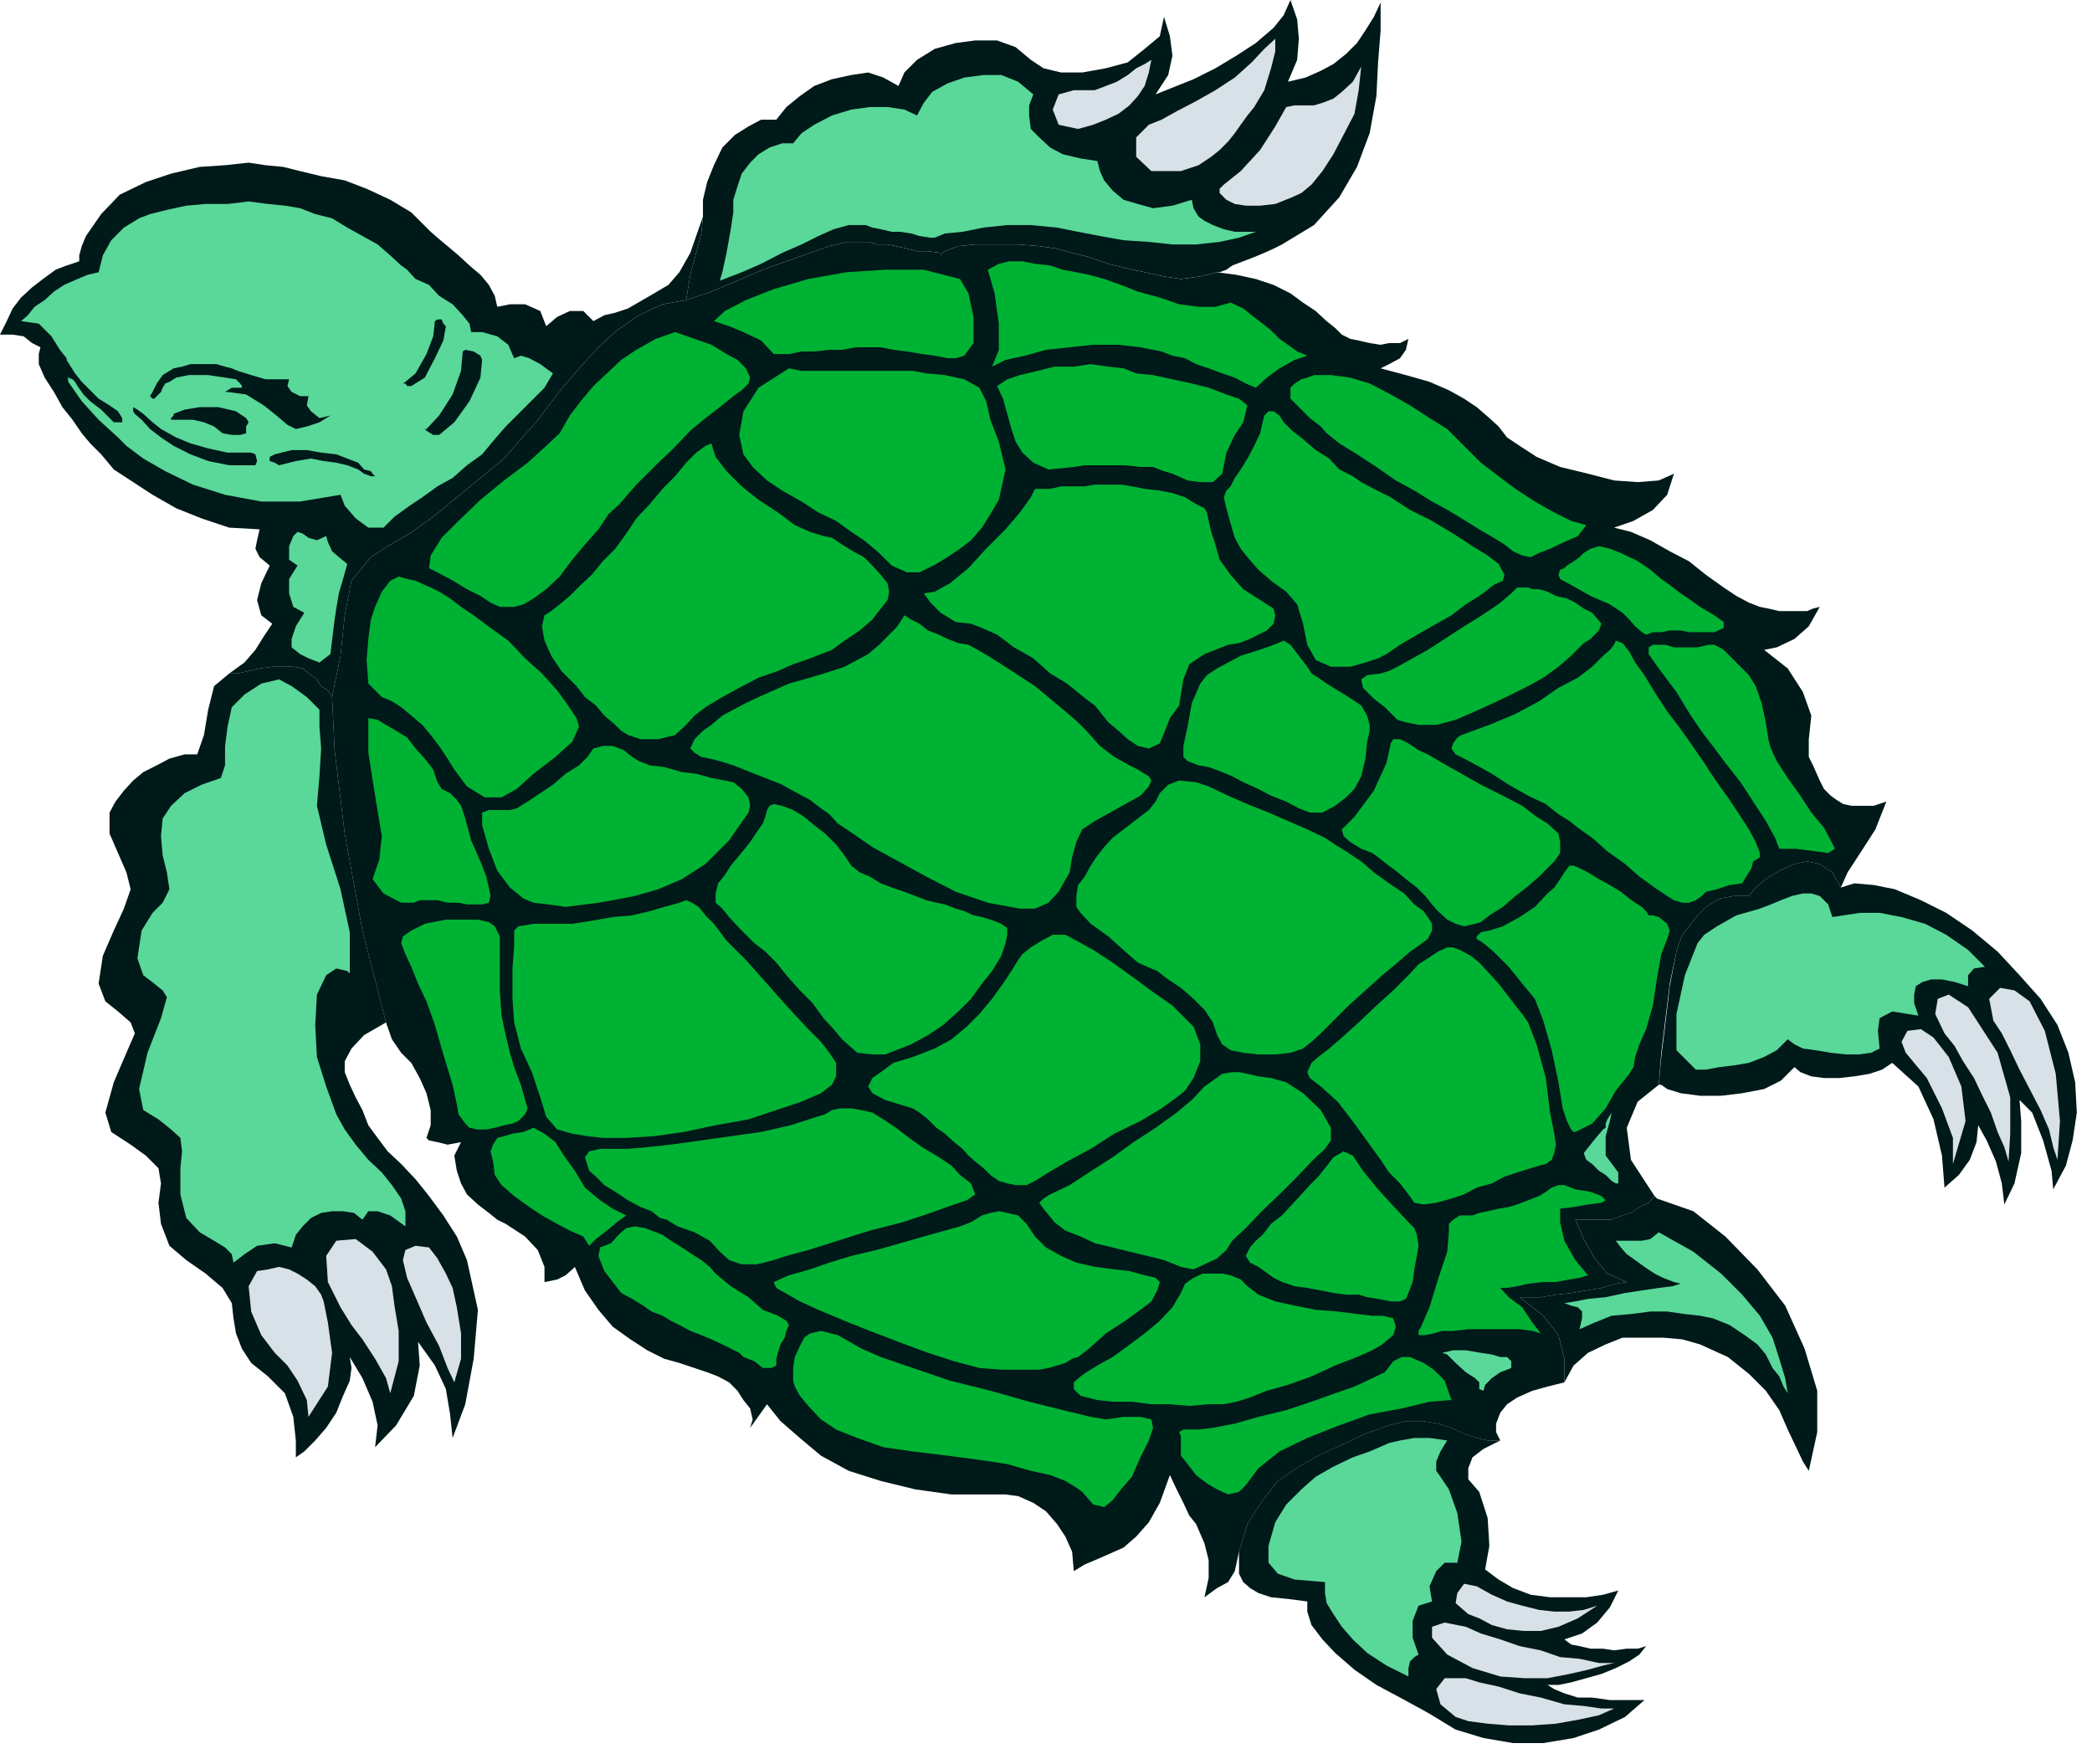 <?xml version="1.0" encoding="UTF-8" standalone="no"?>
<svg
   xmlns:ooo="http://xml.openoffice.org/svg/export"
   xmlns:dc="http://purl.org/dc/elements/1.1/"
   xmlns:cc="http://creativecommons.org/ns#"
   xmlns:rdf="http://www.w3.org/1999/02/22-rdf-syntax-ns#"
   xmlns:svg="http://www.w3.org/2000/svg"
   xmlns="http://www.w3.org/2000/svg"
   xmlns:sodipodi="http://sodipodi.sourceforge.net/DTD/sodipodi-0.dtd"
   xmlns:inkscape="http://www.inkscape.org/namespaces/inkscape"
   version="1.2"
   width="24.82mm"
   height="20.93mm"
   viewBox="0 0 2482 2093"
   preserveAspectRatio="xMidYMid"
   xml:space="preserve"
   id="svg206"
   sodipodi:docname="seaturtl.svg"
   style="fill-rule:evenodd;stroke-width:28.222;stroke-linejoin:round"
   inkscape:version="0.92.5 (2060ec1f9f, 2020-04-08)"><sodipodi:namedview
   pagecolor="#ffffff"
   bordercolor="#666666"
   borderopacity="1"
   objecttolerance="10"
   gridtolerance="10"
   guidetolerance="10"
   inkscape:pageopacity="0"
   inkscape:pageshadow="2"
   inkscape:window-width="664"
   inkscape:window-height="487"
   id="namedview208"
   showgrid="false"
   inkscape:zoom="0.2102413"
   inkscape:cx="46.903938"
   inkscape:cy="39.533857"
   inkscape:window-x="0"
   inkscape:window-y="0"
   inkscape:window-maximized="0"
   inkscape:current-layer="svg206" />
 <defs
   class="ClipPathGroup"
   id="defs8">
  <clipPath
   id="presentation_clip_path"
   clipPathUnits="userSpaceOnUse">
   <rect
   x="0"
   y="0"
   width="21000"
   height="29700"
   id="rect2" />
  </clipPath>
  <clipPath
   id="presentation_clip_path_shrink"
   clipPathUnits="userSpaceOnUse">
   <rect
   x="21"
   y="29"
   width="20958"
   height="29641"
   id="rect5" />
  </clipPath>
 </defs>
 <defs
   class="TextShapeIndex"
   id="defs12">
  <g
   ooo:slide="id1"
   ooo:id-list="id3"
   id="g10" />
 </defs>
 <defs
   class="EmbeddedBulletChars"
   id="defs44">
  <g
   id="bullet-char-template-57356"
   transform="matrix(4.8828125e-4,0,0,-4.8828125e-4,0,0)">
   <path
   d="M 580,1141 1163,571 580,0 -4,571 Z"
   id="path14"
   inkscape:connector-curvature="0" />
  </g>
  <g
   id="bullet-char-template-57354"
   transform="matrix(4.8828125e-4,0,0,-4.8828125e-4,0,0)">
   <path
   d="M 8,1128 H 1137 V 0 H 8 Z"
   id="path17"
   inkscape:connector-curvature="0" />
  </g>
  <g
   id="bullet-char-template-10146"
   transform="matrix(4.8828125e-4,0,0,-4.8828125e-4,0,0)">
   <path
   d="M 174,0 602,739 174,1481 1456,739 Z M 1358,739 309,1346 659,739 Z"
   id="path20"
   inkscape:connector-curvature="0" />
  </g>
  <g
   id="bullet-char-template-10132"
   transform="matrix(4.8828125e-4,0,0,-4.8828125e-4,0,0)">
   <path
   d="M 2015,739 1276,0 H 717 l 543,543 H 174 v 393 h 1086 l -543,545 h 557 z"
   id="path23"
   inkscape:connector-curvature="0" />
  </g>
  <g
   id="bullet-char-template-10007"
   transform="matrix(4.8828125e-4,0,0,-4.8828125e-4,0,0)">
   <path
   d="m 0,-2 c -7,16 -16,29 -25,39 l 381,530 c -94,256 -141,385 -141,387 0,25 13,38 40,38 9,0 21,-2 34,-5 21,4 42,12 65,25 l 27,-13 111,-251 280,301 64,-25 24,25 c 21,-10 41,-24 62,-43 C 886,937 835,863 770,784 769,783 710,716 594,584 L 774,223 c 0,-27 -21,-55 -63,-84 l 16,-20 C 717,90 699,76 672,76 641,76 570,178 457,381 L 164,-76 c -22,-34 -53,-51 -92,-51 -42,0 -63,17 -64,51 -7,9 -10,24 -10,44 0,9 1,19 2,30 z"
   id="path26"
   inkscape:connector-curvature="0" />
  </g>
  <g
   id="bullet-char-template-10004"
   transform="matrix(4.8828125e-4,0,0,-4.8828125e-4,0,0)">
   <path
   d="M 285,-33 C 182,-33 111,30 74,156 52,228 41,333 41,471 c 0,78 14,145 41,201 34,71 87,106 158,106 53,0 88,-31 106,-94 l 23,-176 c 8,-64 28,-97 59,-98 l 735,706 c 11,11 33,17 66,17 42,0 63,-15 63,-46 V 965 c 0,-36 -10,-64 -30,-84 L 442,47 C 390,-6 338,-33 285,-33 Z"
   id="path29"
   inkscape:connector-curvature="0" />
  </g>
  <g
   id="bullet-char-template-9679"
   transform="matrix(4.8828125e-4,0,0,-4.8828125e-4,0,0)">
   <path
   d="M 813,0 C 632,0 489,54 383,161 276,268 223,411 223,592 c 0,181 53,324 160,431 106,107 249,161 430,161 179,0 323,-54 432,-161 108,-107 162,-251 162,-431 0,-180 -54,-324 -162,-431 C 1136,54 992,0 813,0 Z"
   id="path32"
   inkscape:connector-curvature="0" />
  </g>
  <g
   id="bullet-char-template-8226"
   transform="matrix(4.8828125e-4,0,0,-4.8828125e-4,0,0)">
   <path
   d="m 346,457 c -73,0 -137,26 -191,78 -54,51 -81,114 -81,188 0,73 27,136 81,188 54,52 118,78 191,78 73,0 134,-26 185,-79 51,-51 77,-114 77,-187 0,-75 -25,-137 -76,-188 -50,-52 -112,-78 -186,-78 z"
   id="path35"
   inkscape:connector-curvature="0" />
  </g>
  <g
   id="bullet-char-template-8211"
   transform="matrix(4.8828125e-4,0,0,-4.8828125e-4,0,0)">
   <path
   d="M -4,459 H 1135 V 606 H -4 Z"
   id="path38"
   inkscape:connector-curvature="0" />
  </g>
  <g
   id="bullet-char-template-61548"
   transform="matrix(4.8828125e-4,0,0,-4.8828125e-4,0,0)">
   <path
   d="m 173,740 c 0,163 58,303 173,419 116,115 255,173 419,173 163,0 302,-58 418,-173 116,-116 174,-256 174,-419 0,-163 -58,-303 -174,-418 C 1067,206 928,148 765,148 601,148 462,206 346,322 231,437 173,577 173,740 Z"
   id="path41"
   inkscape:connector-curvature="0" />
  </g>
 </defs>
 <g
   id="g49"
   transform="translate(-9259,-13803)">
  <g
   id="id2"
   class="Master_Slide">
   <g
   id="bg-id2"
   class="Background" />
   <g
   id="bo-id2"
   class="BackgroundObjects" />
  </g>
 </g>
 <g
   class="SlideGroup"
   id="g204"
   transform="translate(-9259,-13803)">
  <g
   id="g202">
   <g
   id="container-id1">
    <g
   id="id1"
   class="Slide"
   clip-path="url(#presentation_clip_path)">
     <g
   class="Page"
   id="g198">
      <g
   class="Graphic"
   id="g196">
       <g
   id="id3">
        <rect
   class="BoundingBox"
   x="9259"
   y="13803"
   width="2482"
   height="2093"
   id="rect51"
   style="fill:none;stroke:none" />
        <path
   d="m 9653,14630 3,63 12,99 21,115 28,109 -26,15 -15,16 -8,15 v 13 l 6,15 7,15 8,15 7,18 11,15 12,16 16,15 17,18 16,20 17,23 16,25 12,28 13,59 -5,58 -10,54 -15,40 -3,-28 -5,-30 -13,-28 -20,-28 2,28 -7,36 -21,35 -25,26 3,-26 -6,-28 -12,-28 -15,-25 2,13 -2,15 -8,18 -8,20 -12,18 -13,15 -13,13 -10,7 v -20 l -3,-28 -10,-28 -20,-20 -20,-16 -11,-17 -7,-18 -3,-18 -2,-18 -11,-18 -20,-17 -23,-16 -20,-17 -10,-26 -3,-25 3,-23 -3,-18 -15,-15 -18,-13 -23,-15 -7,-23 10,-36 15,-35 10,-23 -5,-13 -15,-13 -15,-12 -8,-21 5,-33 13,-30 12,-26 8,-23 -5,-20 -10,-23 -10,-23 v -25 l 7,-13 10,-13 11,-12 12,-10 16,-8 15,-8 18,-5 h 15 l 8,-23 5,-30 7,-28 18,-15 h 10 l 13,-3 13,-3 15,-2 h 13 12 l 11,2 10,8 7,5 5,8 8,5 z"
   id="path53"
   inkscape:connector-curvature="0"
   style="fill:#001919;stroke:none" />
        <path
   d="m 10531,14103 -18,-5 -21,-3 -25,-2 h -25 -26 l -20,2 -16,6 -5,5 v -3 l -15,-2 h -13 l -12,-3 -13,-3 -10,-2 h -13 l -8,-3 h -10 -18 l -20,5 -23,8 -28,10 -28,10 -30,13 -31,13 -30,10 v 0 l 5,-30 7,-26 6,-23 2,-20 v -20 l 5,-21 8,-20 10,-21 15,-15 16,-10 15,-8 h 18 l 12,-15 16,-13 17,-12 21,-8 23,-5 20,-3 18,6 18,10 7,-16 15,-15 21,-13 25,-7 23,-3 h 26 l 22,8 18,15 15,10 21,5 h 25 l 28,-5 26,-7 20,-16 18,-15 5,-23 7,23 3,23 -5,23 -15,23 20,-8 25,-10 26,-13 25,-15 23,-15 21,-18 12,-15 8,-18 8,23 2,23 -2,25 -11,26 21,-5 18,-8 15,-8 15,-12 13,-13 10,-15 10,-16 8,-17 v 33 l -3,38 -2,40 -8,44 -15,40 -21,36 -30,33 -38,23 -10,5 -11,5 -12,5 -13,5 -13,5 -7,5 -8,3 h -3 l -20,5 -23,3 -20,-3 -23,-5 -23,-5 -20,-5 -23,-8 z"
   id="path55"
   inkscape:connector-curvature="0"
   style="fill:#001919;stroke:none" />
        <path
   d="m 11001,15558 v -13 l 5,-13 13,-10 20,-10 h -15 l -13,-3 -15,-5 -15,-7 -16,-5 -17,-3 h -21 l -20,5 -28,10 -28,13 -28,13 -23,13 -25,17 -18,23 -18,28 -10,33 v 13 13 l 5,10 8,7 10,6 15,5 20,2 23,3 v 12 l 5,16 13,17 15,16 23,20 26,18 28,15 33,18 33,20 33,10 35,6 h 36 l 36,-6 30,-10 31,-15 23,-20 h -11 -12 -18 l -21,-3 h -17 l -16,-5 -12,-5 -8,-5 h 13 l 15,-3 18,-5 18,-5 17,-7 16,-8 12,-8 8,-10 -10,3 h -13 l -15,2 -13,-2 h -15 l -13,-3 -10,-2 -8,-6 21,-7 18,-13 15,-18 10,-20 -18,5 -20,3 h -23 -20 l -23,-3 -21,-8 -17,-10 -16,-12 5,-28 -2,-33 -10,-31 z"
   id="path57"
   inkscape:connector-curvature="0"
   style="fill:#001919;stroke:none" />
        <path
   d="m 11443,14856 16,-5 23,2 25,5 31,13 30,15 31,21 30,25 26,28 25,28 20,31 13,33 8,35 2,36 -5,33 -8,30 -15,28 -2,-22 -10,-36 -13,-33 -15,-15 2,25 v 38 l -8,36 -12,25 -3,-25 -7,-26 -11,-25 -10,-18 -2,20 -8,21 -13,18 -17,15 -3,-38 -10,-43 -18,-39 -31,-28 -12,8 -15,5 -18,3 -18,2 h -18 l -15,-2 -13,-5 -7,-6 -16,16 -20,10 -26,5 -25,3 h -25 l -23,-3 -16,-5 -7,-5 h -3 l 3,-33 5,-41 5,-43 8,-41 2,-7 5,-13 8,-10 10,-13 10,-10 16,-10 17,-3 h 18 l 8,-10 12,-10 16,-10 18,-8 15,-3 15,3 15,10 z"
   id="path59"
   inkscape:connector-curvature="0"
   style="fill:#001919;stroke:none" />
        <path
   d="m 9531,14602 18,-13 13,-15 10,-16 10,-15 -13,-10 -5,-18 5,-20 10,-21 -12,-10 -5,-10 2,-10 3,-13 -36,-2 -33,-11 -30,-12 -28,-16 -23,-15 -23,-15 -15,-18 -13,-13 -10,-12 -11,-16 -12,-15 -10,-18 -11,-17 -7,-16 v -12 l 2,-8 -10,-5 -10,-8 -13,-2 h -15 l 8,-16 7,-15 10,-13 13,-12 13,-10 15,-11 13,-5 15,-5 v -2 -5 l 3,-11 5,-12 18,-26 22,-23 31,-15 30,-10 34,-8 30,-2 28,-3 20,3 21,2 20,5 25,6 28,5 26,10 28,13 25,15 23,23 8,7 12,10 13,11 13,12 13,11 10,12 7,13 3,13 15,-3 h 18 l 18,8 7,18 13,-11 15,-7 h 16 l 12,12 13,-7 13,-3 15,-5 26,-15 22,-13 13,-15 13,-23 15,-43 -2,20 -6,23 -7,26 -5,30 v 0 l -28,5 -28,13 -26,18 -22,20 -21,23 -20,23 -18,23 -15,20 -18,20 -20,23 -28,23 -28,23 -28,23 -28,20 -26,15 -20,13 -23,28 -8,41 -5,48 -10,49 -5,-8 -8,-5 -5,-8 -7,-5 -10,-8 -11,-2 h -12 -13 l -15,2 -13,3 -13,3 z"
   id="path61"
   inkscape:connector-curvature="0"
   style="fill:#001919;stroke:none" />
        <path
   d="m 11222,15222 -7,8 -11,5 -10,7 -10,3 -13,5 h -12 -16 -15 l 10,23 13,23 15,18 23,10 -13,2 -17,5 -18,3 -18,3 -18,2 -18,3 h -15 -10 l 28,22 18,23 7,28 v 28 0 l 11,-20 17,-15 21,-10 20,-8 h 26 22 l 23,2 21,6 33,15 25,20 20,20 16,23 10,23 10,21 8,17 7,11 10,-46 v -49 l -15,-50 -23,-51 -33,-43 -38,-39 -38,-30 -43,-15 z"
   id="path63"
   inkscape:connector-curvature="0"
   style="fill:#001919;stroke:none" />
        <path
   d="m 10897,14240 30,8 28,8 23,10 18,10 15,10 15,13 11,10 10,13 15,10 20,13 28,12 33,8 31,8 28,2 25,-2 18,-8 -8,25 -17,18 -23,13 -23,8 20,5 23,10 23,13 23,12 20,16 21,15 15,10 15,8 13,5 10,2 13,3 h 12 11 10 l 7,-3 8,-2 -13,23 -17,15 -21,10 -15,3 28,22 18,28 10,28 -3,28 v 11 10 l 5,10 8,18 5,10 8,8 7,5 8,5 10,2 h 13 13 l 15,-5 -13,33 -18,28 -15,23 -8,18 -10,-18 -15,-10 -15,-3 -15,3 -18,8 -16,10 -12,10 -8,10 h -18 l -17,3 -16,10 -10,10 -10,13 -8,10 -5,13 -2,7 -8,38 -5,41 -5,41 -3,38 -25,20 -13,31 5,38 28,43 -7,8 -11,5 -10,7 -10,3 -13,5 h -12 -16 -15 l 10,23 13,23 15,18 23,10 -13,2 -17,5 -18,3 -18,3 -18,2 -18,3 h -15 -10 l 28,22 18,23 7,28 v 28 l -20,5 -18,5 -18,8 -12,8 -8,10 -5,13 v 10 l 5,10 h -15 l -13,-3 -15,-5 -15,-7 -16,-5 -17,-3 h -21 l -20,5 -28,10 -28,13 -28,13 -23,13 -25,17 -18,23 -18,28 -10,33 -5,23 -8,13 -13,7 -15,11 5,-23 v -21 l -5,-20 -10,-23 -8,-10 -7,-15 -8,-16 -8,-17 -12,33 -13,23 -15,17 -15,13 -18,8 -16,7 -12,5 -13,8 -2,-23 -8,-18 -10,-15 -13,-15 -15,-10 -18,-8 -15,-2 h -16 -48 l -43,-6 -41,-10 -38,-12 -33,-18 -25,-21 -23,-20 -16,-20 -20,28 3,-10 -3,-13 -8,-10 -7,-11 -10,-10 -13,-7 -13,-5 -15,-5 -18,-6 -18,-5 -20,-10 -20,-13 -21,-15 -17,-20 -16,-23 -12,-28 -3,3 -8,7 -10,5 -15,3 v -18 l -8,-20 -15,-16 -23,-15 -10,-5 -10,-8 -13,-10 -13,-12 -7,-13 -5,-15 -3,-18 8,-16 -16,3 -12,-3 -10,-2 -3,-3 5,-15 v -18 l -5,-20 -8,-18 -10,-18 -12,-12 -11,-16 -7,-20 -28,-109 -21,-115 -12,-99 -3,-63 10,-49 5,-48 8,-41 23,-28 20,-13 26,-15 28,-20 28,-23 28,-23 28,-23 20,-23 18,-20 15,-20 18,-23 20,-23 21,-23 22,-20 26,-18 28,-13 28,-5 30,-10 31,-13 30,-13 28,-10 28,-10 23,-8 20,-5 h 18 10 l 8,3 h 13 l 10,2 13,3 12,3 h 13 l 15,2 v 3 l 5,-5 16,-6 20,-2 h 26 25 l 25,2 21,3 18,5 20,5 23,8 20,5 23,5 23,5 20,3 23,-3 20,-5 23,3 23,5 21,7 20,10 15,11 15,10 13,12 10,8 8,8 10,5 10,2 13,3 13,2 10,-2 h 13 l 10,-5 -3,13 -7,10 -13,7 z"
   id="path65"
   inkscape:connector-curvature="0"
   style="fill:#001919;stroke:none" />
        <path
   d="m 9625,15484 -2,-20 -11,-23 -12,-18 -15,-15 -16,-21 -12,-28 -3,-30 10,-18 13,-2 13,-3 12,3 10,5 11,7 10,8 7,10 3,8 5,25 5,36 -5,40 z"
   id="path67"
   inkscape:connector-curvature="0"
   style="fill:#d8e0e8;stroke:none" />
        <path
   d="m 9722,15456 -5,-18 -13,-23 -15,-23 -13,-17 -13,-21 -15,-30 -2,-31 12,-18 23,-2 20,15 16,21 7,20 3,23 5,30 v 36 z"
   id="path69"
   inkscape:connector-curvature="0"
   style="fill:#d8e0e8;stroke:none" />
        <path
   d="m 9798,15443 8,-28 v -30 l -5,-31 -5,-23 -8,-17 -10,-18 -10,-13 -16,-2 -12,5 -3,12 5,21 10,23 13,30 15,28 10,26 z"
   id="path71"
   inkscape:connector-curvature="0"
   style="fill:#d8e0e8;stroke:none" />
        <path
   d="m 10625,13874 -8,5 -10,5 -10,8 -13,8 -13,5 -13,5 h -12 -13 l -18,5 -7,18 7,18 23,5 18,-5 15,-6 15,-7 13,-10 10,-11 8,-12 5,-16 z"
   id="path73"
   inkscape:connector-curvature="0"
   style="fill:#d8e0e8;stroke:none" />
        <path
   d="m 10772,13849 -13,12 -15,16 -20,18 -23,15 -23,13 -23,12 -18,10 -15,6 -15,15 v 23 l 18,17 h 35 l 21,-7 15,-10 10,-8 10,-10 8,-10 7,-10 8,-11 8,-10 12,-20 8,-26 5,-20 z"
   id="path75"
   inkscape:connector-curvature="0"
   style="fill:#d8e0e8;stroke:none" />
        <path
   d="m 10874,13882 -10,18 -13,12 -10,8 -13,5 -10,3 h -13 -10 l -10,2 -13,23 -18,28 -23,25 -20,16 -5,5 v 5 l 8,8 10,5 13,2 h 17 l 18,-2 20,-8 11,-5 12,-10 13,-16 13,-20 12,-23 13,-25 5,-28 z"
   id="path77"
   inkscape:connector-curvature="0"
   style="fill:#d8e0e8;stroke:none" />
        <path
   d="m 11154,15708 -16,5 -17,2 h -18 l -18,-2 -20,-5 -18,-5 -18,-8 -18,-10 -15,-3 -8,11 -2,12 15,13 13,5 15,8 18,5 20,2 h 20 l 21,-5 23,-10 z"
   id="path79"
   inkscape:connector-curvature="0"
   style="fill:#d8e0e8;stroke:none" />
        <path
   d="m 11174,15776 -13,3 -18,5 -22,5 -26,5 h -28 l -28,-2 -33,-10 -30,-16 -18,-20 v -13 l 15,-5 25,5 18,8 23,7 23,8 25,5 23,8 23,2 23,5 z"
   id="path81"
   inkscape:connector-curvature="0"
   style="fill:#d8e0e8;stroke:none" />
        <path
   d="m 11174,15830 -18,8 -23,5 -28,5 -28,2 h -28 l -25,-2 -23,-3 -15,-5 -18,-15 -5,-18 10,-13 h 25 l 16,5 23,5 25,8 25,5 28,8 23,2 21,3 z"
   id="path83"
   inkscape:connector-curvature="0"
   style="fill:#d8e0e8;stroke:none" />
        <path
   d="m 11576,15184 v -31 l -13,-35 -18,-36 -25,-30 -5,-13 7,-13 16,-2 15,10 18,23 15,35 5,41 z"
   id="path85"
   inkscape:connector-curvature="0"
   style="fill:#d8e0e8;stroke:none" />
        <path
   d="m 11642,15181 2,-33 v -43 l -15,-53 -35,-54 -23,-15 -13,5 -3,18 11,23 12,15 10,18 13,20 10,21 10,20 8,23 8,18 z"
   id="path87"
   inkscape:connector-curvature="0"
   style="fill:#d8e0e8;stroke:none" />
        <path
   d="m 11700,15179 3,-46 -5,-56 -13,-51 -18,-35 -18,-13 -17,-3 -13,13 5,26 10,15 10,20 11,23 12,23 13,25 10,23 5,21 z"
   id="path89"
   inkscape:connector-curvature="0"
   style="fill:#d8e0e8;stroke:none" />
        <path
   d="m 9740,15258 v -18 l -5,-15 -11,-16 -12,-15 -16,-15 -15,-18 -13,-18 -10,-18 -12,-33 -11,-35 -2,-38 2,-36 11,-23 12,-8 13,3 3,3 v -49 l -11,-51 -17,-53 -11,-46 3,-35 2,-33 -2,-26 v -20 l -5,-5 -10,-10 -11,-8 -7,-5 -15,-8 -21,5 -20,13 -15,15 -5,23 -3,23 v 23 l -5,15 -23,8 -20,10 -16,15 -10,15 -2,21 2,23 5,20 3,20 -8,16 -12,12 -13,21 -5,33 7,20 13,10 10,8 5,8 -7,25 -16,41 -10,43 5,25 18,11 15,12 11,10 2,16 -2,20 v 31 l 7,28 16,17 17,10 13,8 8,8 2,10 13,-10 15,-10 21,-3 20,5 5,-15 8,-10 10,-10 12,-6 13,-2 h 13 l 13,2 10,8 7,-10 h 11 l 15,5 z"
   id="path91"
   inkscape:connector-curvature="0"
   style="fill:#59d899;stroke:none" />
        <path
   d="m 10485,13915 -18,-15 -20,-8 h -21 l -23,3 -20,7 -18,10 -10,13 -8,15 -15,-7 -20,-3 h -21 l -22,3 -23,7 -21,11 -15,10 -10,12 h -13 l -15,5 -13,8 -10,10 -10,13 -5,15 -5,16 v 15 l -3,20 -5,28 -5,23 -3,10 26,-10 23,-10 25,-13 23,-10 20,-10 18,-8 18,-5 h 13 7 l 8,3 10,2 13,3 h 10 l 13,2 10,3 13,2 h 5 l 12,-5 21,-2 25,-5 28,-3 h 28 l 31,3 25,5 26,5 28,5 30,2 28,3 h 28 l 28,-3 23,-5 20,-7 h -12 -13 l -13,-3 -13,-5 -10,-5 -7,-5 -6,-10 -2,-10 -23,7 -23,3 -18,-5 -17,-5 -13,-11 -10,-12 -5,-11 -3,-12 -20,-3 -21,-5 -15,-8 -13,-12 -10,-10 -2,-16 v -12 z"
   id="path93"
   inkscape:connector-curvature="0"
   style="fill:#59d899;stroke:none" />
        <path
   d="m 10958,15703 -16,5 -7,18 v 20 l 7,20 -5,3 -5,5 -2,8 v 10 l -26,-13 -23,-15 -17,-16 -13,-15 -10,-15 -8,-13 -2,-12 v -13 l -36,-3 -20,-7 -11,-13 v -20 l 8,-28 13,-21 18,-18 17,-15 21,-12 23,-11 20,-7 23,-10 13,-3 17,-3 h 18 l 21,3 -8,13 -5,12 v 11 l 5,7 10,15 10,28 5,34 -5,25 h -15 l -10,10 -8,18 z"
   id="path95"
   inkscape:connector-curvature="0"
   style="fill:#59d899;stroke:none" />
        <path
   d="m 11489,15047 -10,5 -15,2 h -15 l -18,-2 -18,-3 -15,-2 -10,-5 -8,-6 -13,13 -15,8 -18,7 -18,3 -17,2 -16,3 h -10 -2 l -23,-23 v -43 l 10,-46 15,-38 8,-10 15,-10 23,-13 28,-8 13,-5 12,-5 13,-5 13,-3 h 10 l 10,3 10,10 5,15 13,-2 20,-3 h 23 l 26,5 28,8 25,13 26,18 20,20 -13,2 -7,8 v 8 5 l -16,-5 -15,-3 h -13 l -10,3 -8,5 -2,10 v 10 l 5,15 -31,-5 -15,8 -2,15 z"
   id="path97"
   inkscape:connector-curvature="0"
   style="fill:#59d899;stroke:none" />
        <path
   d="m 9915,14246 -15,-11 -13,-7 -10,-3 -8,3 -7,-16 -13,-10 -18,-5 h -13 l -2,-10 -8,-10 -12,-13 -16,-10 -12,-13 -16,-7 -10,-11 -7,-5 -13,-12 -15,-13 -18,-10 -18,-10 -18,-11 -20,-5 -18,-7 -18,-3 -20,-2 -23,-3 -25,3 h -26 l -23,2 -23,5 -20,5 -13,5 -18,11 -15,15 -10,18 -5,20 -13,3 -12,5 -16,7 -12,8 -11,10 -12,8 -8,10 -8,7 21,3 15,15 10,16 8,10 2,28 16,23 20,22 23,21 10,10 20,15 26,15 33,16 38,12 43,8 h 46 l 48,-8 5,13 13,15 15,11 h 18 l 13,-13 18,-13 15,-10 18,-13 18,-10 17,-15 18,-13 15,-18 13,-15 23,-23 23,-23 z"
   id="path99"
   inkscape:connector-curvature="0"
   style="fill:#59d899;stroke:none" />
        <path
   d="m 9671,14472 -10,-8 -8,-7 -5,-11 -2,-7 -11,5 -10,-3 -7,-5 -6,-2 -5,5 -5,12 v 16 l 10,7 -10,16 v 17 l 5,16 13,7 -10,16 -5,15 v 10 l 10,8 10,5 13,5 13,-10 5,-41 2,-13 3,-18 5,-17 z"
   id="path101"
   inkscape:connector-curvature="0"
   style="fill:#59d899;stroke:none" />
        <path
   d="m 11227,15265 -10,8 -10,2 h -13 -18 l 6,8 7,8 10,7 11,8 12,8 10,5 13,5 8,2 -10,3 -16,2 -20,3 -20,3 -23,5 -21,2 -15,3 -13,2 8,3 8,2 5,5 v 8 l -3,13 18,-8 20,-8 23,-2 23,-3 h 20 l 21,3 18,2 15,3 20,8 18,12 15,11 10,12 8,16 8,10 5,12 5,8 -3,-18 -7,-23 -8,-25 -15,-26 -21,-25 -25,-25 -33,-26 z"
   id="path103"
   inkscape:connector-curvature="0"
   style="fill:#59d899;stroke:none" />
        <path
   d="m 10970,15408 13,-3 h 15 l 18,3 13,2 10,3 h 5 3 l 2,2 3,3 v 5 3 l -5,2 -8,3 -10,7 -8,8 -2,7 -5,-2 v -3 -5 l -5,-5 -11,-7 -12,-11 -10,-10 z"
   id="path105"
   inkscape:connector-curvature="0"
   style="fill:#59d899;stroke:none" />
        <path
   d="m 11171,15123 -2,10 -5,18 v 23 l 15,20 v 8 5 h -3 l -5,-3 -7,-7 -8,-5 -8,-8 -7,-5 -3,-8 8,-10 8,-10 7,-8 3,-2 v -5 l 2,-5 z"
   id="path107"
   inkscape:connector-curvature="0"
   style="fill:#59d899;stroke:none" />
        <path
   d="m 10060,14197 -23,8 -23,13 -18,12 -17,16 -16,15 -15,18 -13,17 -12,21 -16,15 -22,20 -28,21 -28,23 -26,25 -20,20 -13,21 -2,15 25,13 20,12 16,8 12,8 11,5 h 7 10 l 11,-3 12,-7 15,-11 16,-15 15,-20 15,-18 16,-18 12,-18 13,-12 20,-23 23,-23 21,-20 20,-21 18,-15 17,-13 16,-13 10,-7 8,-8 2,-7 -5,-11 -10,-10 -13,-7 -18,-11 -20,-7 z"
   id="path109"
   inkscape:connector-curvature="0"
   style="fill:#00b233;stroke:none" />
        <path
   d="m 9732,14487 10,3 10,2 11,5 7,3 10,5 13,8 13,10 15,10 20,15 21,15 20,21 20,18 18,20 13,18 10,15 3,10 -8,18 -20,18 -26,20 -20,18 -18,10 h -20 l -21,-13 -15,-20 -8,-13 -10,-15 -10,-13 -10,-12 -13,-11 -12,-10 -11,-7 -12,-5 -16,-16 -2,-28 2,-25 3,-23 5,-15 8,-18 10,-13 z"
   id="path111"
   inkscape:connector-curvature="0"
   style="fill:#00b233;stroke:none" />
        <path
   d="m 9905,14533 8,-5 10,-8 12,-10 13,-13 13,-12 13,-16 15,-15 13,-18 12,-18 16,-17 15,-18 15,-15 13,-16 12,-12 11,-8 7,-3 5,16 13,17 18,18 20,16 23,15 20,15 18,8 16,5 10,2 12,8 13,8 13,7 10,10 10,11 8,10 2,10 -2,10 -8,10 -10,13 -15,13 -18,12 -15,11 -18,7 -13,5 -15,5 -18,8 -23,8 -23,12 -20,11 -20,12 -13,10 -10,11 -13,12 -20,5 h -21 l -15,-5 -8,-5 -7,-7 -13,-11 -10,-12 -13,-10 -10,-13 -10,-10 -8,-8 -12,-18 -8,-18 -3,-17 z"
   id="path113"
   inkscape:connector-curvature="0"
   style="fill:#00b233;stroke:none" />
        <path
   d="m 10195,14240 15,3 h 20 23 23 26 20 20 l 16,3 22,2 23,5 18,10 8,16 5,22 10,26 8,33 -8,36 -10,17 -10,16 -13,15 -13,10 -15,10 -13,8 -10,5 -10,5 h -15 l -18,-8 -15,-15 -18,-15 -15,-10 -18,-13 -21,-10 -20,-13 -23,-13 -18,-12 -17,-16 -11,-15 -5,-23 5,-28 18,-28 z"
   id="path115"
   inkscape:connector-curvature="0"
   style="fill:#00b233;stroke:none" />
        <path
   d="m 10106,14184 13,-12 25,-13 33,-13 41,-12 45,-8 46,-3 h 46 l 43,11 10,17 6,28 v 31 l -11,15 -10,3 h -10 l -15,-3 -15,-2 -18,-3 -16,-2 -15,-3 h -15 -15 l -16,3 h -15 l -18,2 h -15 l -15,3 h -10 -8 l -15,-16 -21,-10 -17,-7 z"
   id="path117"
   inkscape:connector-curvature="0"
   style="fill:#00b233;stroke:none" />
        <path
   d="m 10431,14123 13,-7 13,-3 h 15 l 15,3 18,2 15,5 16,3 15,3 18,5 20,7 20,8 26,7 23,8 23,3 h 20 l 18,-5 15,7 10,8 13,10 10,8 10,10 10,7 11,8 12,5 -15,5 -18,10 -15,11 -13,12 -12,-5 -13,-7 -15,-5 -16,-6 -15,-5 -13,-7 -15,-3 -13,-5 -25,-5 -26,-3 h -30 l -28,3 -28,3 -25,7 -23,5 -16,8 8,-20 v -31 l -5,-36 z"
   id="path119"
   inkscape:connector-curvature="0"
   style="fill:#00b233;stroke:none" />
        <path
   d="m 10442,14261 12,-8 15,-5 21,-5 20,-5 h 23 l 20,-3 21,3 18,2 15,6 20,2 23,5 23,5 20,5 21,8 15,5 10,8 -5,20 -10,15 -10,21 -5,25 -11,10 h -15 l -15,-2 -18,-8 -10,-3 -13,-5 h -15 l -18,-2 h -18 -18 -12 l -13,2 -30,3 -18,-8 -13,-12 -8,-13 -5,-15 -5,-18 -5,-18 z"
   id="path121"
   inkscape:connector-curvature="0"
   style="fill:#00b233;stroke:none" />
        <path
   d="m 10688,14406 -10,-5 -13,-8 -15,-5 -15,-3 -18,-2 -15,-3 -13,-2 h -10 -10 -11 l -12,2 h -15 -13 l -13,3 h -10 -8 l -5,10 -13,18 -17,20 -23,23 -21,23 -22,18 -18,10 -13,2 8,11 12,12 18,11 18,2 13,5 18,8 20,15 23,13 20,18 20,12 16,13 10,8 7,5 8,10 8,10 12,10 11,10 12,8 13,3 13,-6 5,-12 7,-18 11,-15 2,-13 3,-18 7,-18 18,-12 28,-11 13,-2 13,-5 10,-5 10,-5 8,-8 2,-10 -2,-8 -11,-7 -25,-16 -15,-17 -13,-18 -5,-18 -5,-15 -3,-13 -2,-10 z"
   id="path123"
   inkscape:connector-curvature="0"
   style="fill:#00b233;stroke:none" />
        <path
   d="m 10469,14881 h 18 l 16,-7 12,-13 13,-23 3,-18 5,-18 7,-15 15,-10 18,-10 18,-10 18,-10 10,-11 3,-7 -3,-5 -5,-3 -8,-5 -10,-5 -18,-10 -17,-13 -16,-18 -10,-10 -15,-13 -18,-15 -18,-15 -20,-13 -20,-13 -16,-10 -12,-7 -11,-6 -12,-2 -13,-5 -10,-5 -13,-5 -10,-8 -10,-5 -8,-5 -5,8 -5,7 -10,10 -10,10 -13,11 -13,7 -15,8 -15,5 -16,5 -17,5 -18,5 -18,8 -18,8 -15,7 -15,8 -13,7 -13,11 -10,7 -10,10 -5,11 5,5 8,5 10,2 12,3 16,5 20,8 18,7 20,8 18,10 15,8 13,10 10,7 10,11 18,12 23,16 31,17 33,18 35,18 38,13 z"
   id="path125"
   inkscape:connector-curvature="0"
   style="fill:#00b233;stroke:none" />
        <path
   d="m 9963,14691 -7,10 -10,10 -16,10 -15,13 -15,10 -15,10 -13,8 -8,2 h -12 -13 l -8,3 v 15 l 8,28 10,26 15,20 16,13 12,5 18,2 20,3 23,-3 16,-2 17,-3 26,-5 28,-8 28,-12 28,-18 28,-28 23,-33 2,-8 -2,-10 -8,-10 -10,-8 -10,-2 -16,-3 -18,-5 -17,-2 -21,-6 -17,-2 -13,-5 -8,-5 -10,-8 -13,-5 h -12 z"
   id="path127"
   inkscape:connector-curvature="0"
   style="fill:#00b233;stroke:none" />
        <path
   d="m 10177,14757 10,2 13,5 13,8 12,10 13,10 13,13 10,13 8,12 10,8 12,5 13,8 13,5 15,5 13,5 13,5 12,3 10,2 13,5 10,3 11,5 10,2 10,3 8,3 5,2 7,5 v 8 l -2,10 -5,15 -11,18 -12,15 -13,18 -15,15 -18,16 -18,12 -20,11 -18,7 -13,5 h -15 l -18,-2 -18,-16 -10,-12 -12,-13 -13,-18 -15,-15 -16,-18 -12,-15 -13,-13 -13,-10 -18,-18 -12,-13 -8,-10 -8,-7 v -11 l 3,-12 8,-10 7,-11 10,-12 13,-16 8,-12 7,-10 3,-8 2,-8 3,-5 z"
   id="path129"
   inkscape:connector-curvature="0"
   style="fill:#00b233;stroke:none" />
        <path
   d="m 10065,14874 8,-3 7,3 8,5 8,10 10,10 15,20 23,23 25,28 23,26 23,25 18,18 10,13 8,12 v 16 l -5,10 -13,10 -23,10 -30,10 -33,11 -39,7 -38,8 -35,5 -33,2 h -28 l -18,-2 -18,-3 -18,-5 -13,-15 -7,-23 -10,-30 -13,-28 -8,-31 -2,-28 v -36 l 2,-27 v -18 l 5,-5 18,-3 h 23 15 8 l 13,-2 18,-3 17,-3 23,-2 21,-5 17,-5 z"
   id="path131"
   inkscape:connector-curvature="0"
   style="fill:#00b233;stroke:none" />
        <path
   d="m 9696,14655 11,2 10,6 12,7 13,8 10,13 11,12 10,13 5,15 5,8 10,5 8,8 5,7 5,15 7,26 11,25 7,18 3,13 2,10 -2,8 -8,2 h -7 -11 l -10,-2 h -13 l -12,-3 h -10 -11 l -7,3 h -15 l -21,-11 -13,-17 8,-23 3,-28 -8,-48 -8,-51 z"
   id="path133"
   inkscape:connector-curvature="0"
   style="fill:#00b233;stroke:none" />
        <path
   d="m 9773,14897 15,-3 h 13 10 15 l 13,3 7,5 6,12 v 13 23 28 l 2,30 5,23 5,21 5,17 8,21 5,18 3,10 -3,7 -8,8 -7,3 -10,2 -11,3 -10,2 h -10 l -10,-2 -5,-5 -8,-11 -2,-12 -5,-23 -11,-36 -10,-35 -10,-28 -10,-21 -8,-20 -7,-15 -5,-13 2,-8 10,-7 16,-8 z"
   id="path135"
   inkscape:connector-curvature="0"
   style="fill:#00b233;stroke:none" />
        <path
   d="m 10818,14248 -8,3 -7,2 -8,5 -5,5 v 13 l 10,10 13,13 13,10 7,8 15,12 21,13 23,15 23,16 22,12 21,13 15,8 20,12 21,13 17,10 13,8 10,8 11,5 10,2 10,-5 13,-5 17,-8 16,-7 10,-13 -18,-5 -20,-10 -23,-13 -23,-15 -20,-15 -21,-16 -15,-15 -10,-10 -15,-15 -21,-13 -23,-15 -23,-13 -25,-13 -23,-7 -23,-3 z"
   id="path137"
   inkscape:connector-curvature="0"
   style="fill:#00b233;stroke:none" />
        <path
   d="m 10777,14296 5,8 10,10 13,10 15,13 16,10 12,13 16,8 10,7 15,8 20,10 23,15 26,13 25,15 23,15 18,11 13,10 7,13 -2,7 -11,5 -10,8 -7,5 -16,10 -17,13 -23,13 -21,12 -17,10 -16,11 -10,5 -15,5 -18,5 h -23 l -18,-8 -10,-18 -5,-25 -7,-23 -13,-15 -18,-13 -15,-13 -13,-15 -8,-10 -7,-13 -5,-17 -5,-18 -3,-13 3,-8 5,-5 5,-10 7,-10 8,-13 8,-15 7,-15 3,-13 2,-8 5,-5 h 6 z"
   id="path139"
   inkscape:connector-curvature="0"
   style="fill:#00b233;stroke:none" />
        <path
   d="m 10782,14563 -7,3 -13,5 -15,5 -16,5 -15,8 -13,7 -12,8 -8,10 -10,23 -5,28 -5,23 v 13 l 5,5 13,5 12,2 8,3 8,3 12,5 13,7 18,8 15,8 18,7 15,8 13,5 h 15 l 15,-8 13,-10 10,-10 8,-15 5,-21 2,-20 3,-13 v -7 l -3,-11 -7,-12 -15,-10 -13,-8 -13,-8 -10,-7 -8,-5 -5,-8 -10,-13 -10,-13 z"
   id="path141"
   inkscape:connector-curvature="0"
   style="fill:#00b233;stroke:none" />
        <path
   d="m 10630,14754 5,-10 10,-10 13,-5 20,2 15,5 23,11 23,10 25,10 23,10 23,10 21,10 12,8 13,8 18,12 15,13 18,13 18,12 12,13 11,8 5,7 5,8 v 8 l -5,10 -11,8 -10,7 -15,13 -18,15 -20,18 -20,18 -18,18 -15,15 -11,10 -10,8 -15,5 -18,2 h -20 l -18,-2 -15,-3 -10,-7 -6,-11 -5,-15 -10,-15 -13,-13 -15,-13 -15,-10 -13,-10 -12,-5 -11,-5 -15,-13 -20,-18 -21,-15 -12,-13 -5,-7 v -13 l 2,-13 8,-10 7,-13 8,-12 8,-10 10,-11 13,-10 17,-13 13,-10 z"
   id="path143"
   inkscape:connector-curvature="0"
   style="fill:#00b233;stroke:none" />
        <path
   d="m 10523,14912 13,7 20,11 23,15 25,18 23,17 23,16 15,15 10,10 8,21 v 20 l -8,20 -10,15 -10,8 -18,13 -25,15 -31,15 -28,18 -28,15 -22,13 -16,10 -10,5 h -13 l -10,-2 -10,-3 -10,-7 -8,-8 -10,-8 -8,-7 -7,-8 -10,-8 -11,-10 -10,-7 -10,-10 -10,-8 -8,-5 -10,-3 -23,-7 -15,-8 -5,-8 5,-10 10,-7 15,-11 23,-7 26,-10 20,-11 18,-15 15,-15 15,-18 13,-18 10,-15 8,-13 5,-7 10,-8 13,-8 13,-7 z"
   id="path145"
   inkscape:connector-curvature="0"
   style="fill:#00b233;stroke:none" />
        <path
   d="m 10228,15128 10,-3 8,-5 10,-2 h 13 l 12,2 13,3 13,8 15,10 13,10 18,13 20,12 15,10 10,11 13,10 5,13 -10,7 -15,5 -28,10 -33,11 -39,10 -38,12 -35,11 -26,7 -15,5 -20,5 h -18 l -15,-5 -11,-10 -12,-13 -18,-10 -20,-7 -13,-8 -8,-2 -10,-8 -13,-5 -15,-8 -15,-10 -13,-8 -10,-10 -8,-7 -5,-16 5,-7 13,-3 h 18 15 l 23,-2 28,-3 36,-5 35,-5 36,-5 35,-8 z"
   id="path147"
   inkscape:connector-curvature="0"
   style="fill:#00b233;stroke:none" />
        <path
   d="m 9849,15153 8,-2 10,-3 13,-2 12,-5 13,7 13,10 10,16 13,18 12,20 18,15 15,10 16,8 -11,8 -12,10 -13,10 -8,8 -7,-11 -16,-7 -15,-8 -18,-10 -15,-10 -18,-13 -15,-13 -8,-12 -2,-16 -3,-12 3,-8 z"
   id="path149"
   inkscape:connector-curvature="0"
   style="fill:#00b233;stroke:none" />
        <path
   d="m 9969,15293 7,18 10,13 10,13 13,7 13,8 10,7 13,5 10,6 10,5 13,7 13,5 12,5 13,6 10,5 10,5 5,5 13,5 10,8 h 10 l 6,-3 v -8 l 2,-7 3,-10 5,-8 2,-8 3,-7 -3,-5 -10,-6 -18,-7 -17,-15 -21,-13 -18,-15 -7,-8 -10,-8 -11,-7 -12,-8 -13,-8 -10,-7 -13,-5 -8,-3 -12,-2 -10,2 -6,5 -5,5 -7,8 -8,3 -5,2 z"
   id="path151"
   inkscape:connector-curvature="0"
   style="fill:#00b233;stroke:none" />
        <path
   d="m 10213,15390 -5,10 -6,13 -2,13 v 15 l 2,7 6,11 10,12 15,16 18,12 25,10 31,11 35,5 41,5 38,5 33,5 28,8 23,5 18,7 13,8 7,5 13,15 13,3 10,-8 10,-13 13,-15 10,-23 10,-20 5,-15 -2,-10 -13,-3 h -20 l -21,3 -18,-3 -33,-8 -40,-10 -46,-13 -48,-12 -44,-15 -38,-13 -23,-10 -28,-16 -20,-5 -13,3 z"
   id="path153"
   inkscape:connector-curvature="0"
   style="fill:#00b233;stroke:none" />
        <path
   d="m 10737,15565 -8,8 -13,3 -13,-6 -12,-7 -13,-10 -10,-13 -8,-10 v -10 -13 l -2,-5 5,-3 h 18 l 17,-2 26,-5 28,-8 33,-8 30,-10 28,-10 23,-8 15,-7 21,-10 10,-13 10,-5 h 10 l 16,7 12,8 13,13 8,23 -26,2 -33,8 -38,7 -36,13 -38,15 -33,16 -25,20 z"
   id="path155"
   inkscape:connector-curvature="0"
   style="fill:#00b233;stroke:none" />
        <path
   d="m 11039,15331 h 8 l 12,-2 13,-3 18,-2 h 15 l 16,-3 12,-2 10,-3 -15,-18 -13,-23 -5,-22 v -16 l 16,-2 17,-3 16,-2 5,-3 -5,-5 -13,-5 -18,-3 -13,-5 h -7 l -8,3 -7,5 -8,5 -13,5 -13,5 -10,3 -12,2 -13,3 -10,2 -8,3 h -8 -7 l -8,5 -5,5 v 10 l -2,23 -11,33 -10,33 -10,23 -3,5 v 5 h 8 l 10,-2 10,-3 h 13 l 18,-2 h 20 21 20 l 15,2 10,3 -10,-13 -12,-18 -16,-12 z"
   id="path157"
   inkscape:connector-curvature="0"
   style="fill:#00b233;stroke:none" />
        <path
   d="m 11212,15024 8,-28 5,-33 5,-28 7,-18 3,-10 -3,-8 -10,-8 -7,-2 h -5 l -3,-5 -5,-5 -8,-5 -7,-5 -10,-8 -13,-8 -13,-7 -13,-8 -10,-5 -7,-3 h -5 l -6,8 -5,8 -7,10 -8,7 -15,16 -18,12 -20,11 -16,5 -10,2 -5,5 v 3 l 8,5 12,10 18,18 16,20 15,18 10,26 10,35 8,38 5,31 5,15 5,10 3,3 h 2 l 20,-10 16,-18 12,-21 16,-20 5,-8 2,-12 5,-15 z"
   id="path159"
   inkscape:connector-curvature="0"
   style="fill:#00b233;stroke:none" />
        <path
   d="m 10851,14787 15,-15 23,-31 15,-33 5,-23 3,-5 h 8 l 10,5 12,8 11,5 17,10 23,13 23,13 26,13 23,12 17,13 13,8 13,12 2,10 v 13 l -7,10 -8,8 -10,10 -15,13 -13,10 -15,13 -16,10 -10,8 -7,2 -13,3 -10,-3 -10,-5 -11,-10 -7,-8 -8,-10 -10,-10 -13,-10 -12,-10 -11,-8 -10,-8 -7,-5 -13,-5 -13,-8 -8,-7 z"
   id="path161"
   inkscape:connector-curvature="0"
   style="fill:#00b233;stroke:none" />
        <path
   d="m 10907,14599 -10,3 -16,2 -7,5 2,10 13,13 13,10 10,10 5,5 10,3 15,3 h 21 l 23,-6 23,-10 22,-10 21,-10 20,-10 18,-10 18,-13 15,-13 15,-15 8,-5 10,-10 3,-8 -11,-13 -10,-5 -10,-7 -10,-5 -13,-3 -10,-5 -10,-3 h -8 l -5,-2 h -7 -6 l -7,7 -13,11 -10,7 -15,10 -21,13 -20,13 -20,13 -18,10 -18,10 z"
   id="path163"
   inkscape:connector-curvature="0"
   style="fill:#00b233;stroke:none" />
        <path
   d="m 11118,14474 8,-5 7,-5 5,-5 8,-5 10,-3 13,3 13,5 10,5 7,3 8,5 10,7 13,11 10,7 13,10 12,8 11,8 17,10 11,8 v 7 l -11,5 h -7 -10 -13 l -10,-2 h -13 l -10,2 h -10 l -8,3 -5,-3 -8,-7 -7,-8 -8,-8 -15,-10 -23,-10 -23,-13 -13,-7 -2,-5 2,-6 5,-2 z"
   id="path165"
   inkscape:connector-curvature="0"
   style="fill:#00b233;stroke:none" />
        <path
   d="m 10993,14675 33,-12 31,-13 28,-15 23,-16 23,-12 17,-13 13,-13 8,-7 5,-6 2,-5 8,3 8,10 7,13 11,15 12,20 15,23 16,21 12,17 11,16 5,7 5,8 10,15 13,18 12,18 13,20 8,15 5,13 v 5 l -8,5 -2,8 -5,8 -6,10 -15,2 -15,5 -13,3 -5,5 -7,5 -8,3 h -8 l -10,-3 -8,-5 -15,-10 -18,-13 -17,-15 -21,-15 -18,-16 -17,-12 -10,-8 -13,-8 -15,-12 -21,-10 -23,-13 -20,-13 -18,-10 -15,-8 -10,-5 -5,-7 2,-6 5,-7 z"
   id="path167"
   inkscape:connector-curvature="0"
   style="fill:#00b233;stroke:none" />
        <path
   d="m 11235,14568 h -8 -7 l -5,3 v 8 l 12,17 21,28 17,28 11,16 5,7 10,13 15,20 18,23 15,23 15,23 11,20 5,13 h 20 l 23,3 15,2 8,-5 -5,-10 -8,-15 -15,-18 -13,-20 -15,-21 -13,-20 -7,-15 -3,-11 -3,-20 -5,-23 -7,-20 -8,-13 -8,-8 -7,-7 -5,-5 -5,-5 -5,-5 -5,-3 -6,-3 h -7 l -13,3 h -15 -13 z"
   id="path169"
   inkscape:connector-curvature="0"
   style="fill:#00b233;stroke:none" />
        <path
   d="m 10541,15436 -8,7 v 8 l 8,8 20,5 18,2 h 23 l 23,3 h 22 l 23,2 23,-2 h 18 l 15,-3 16,-5 20,-8 25,-7 28,-10 28,-13 26,-10 18,-8 12,-7 13,-11 3,-10 -3,-10 -13,-3 h -12 l -18,-2 -23,-3 -26,-2 -25,-5 -23,-5 -20,-8 -13,-10 -8,-8 -12,-5 -10,-2 h -13 -10 l -11,5 -10,7 -5,11 -10,17 -15,16 -18,15 -20,15 -18,13 -18,10 -13,8 z"
   id="path171"
   inkscape:connector-curvature="0"
   style="fill:#00b233;stroke:none" />
        <path
   d="m 10630,15319 5,5 -3,10 -7,13 -13,10 -18,13 -23,15 -20,18 -13,10 -7,2 -8,5 -10,3 -10,3 -11,2 h -12 -16 -17 l -26,-2 -30,-8 -31,-10 -35,-13 -34,-13 -30,-12 -31,-13 -22,-10 -28,-16 -3,-7 18,-8 25,-7 23,-8 26,-8 30,-7 28,-8 28,-8 25,-7 18,-5 13,-5 5,-3 8,-5 10,-3 10,-2 10,2 13,3 10,10 10,15 13,13 18,10 18,8 22,5 23,3 18,2 18,5 z"
   id="path173"
   inkscape:connector-curvature="0"
   style="fill:#00b233;stroke:none" />
        <path
   d="m 10505,15220 -8,5 -5,5 5,7 13,16 13,10 18,7 17,8 21,5 20,5 21,5 20,5 20,8 15,3 13,-6 15,-7 11,-10 7,-11 16,-15 17,-18 23,-22 21,-21 17,-18 16,-15 7,-10 v -15 l -12,-21 -21,-20 -20,-13 -18,-5 -15,-2 -13,-3 -10,-2 h -8 l -12,2 -11,8 -10,7 -15,16 -18,15 -25,18 -26,17 -25,18 -28,18 -23,15 z"
   id="path175"
   inkscape:connector-curvature="0"
   style="fill:#00b233;stroke:none" />
        <path
   d="m 10823,15199 8,-10 10,-13 12,-7 11,5 12,18 18,22 21,23 17,18 5,5 3,8 2,13 -2,12 -3,16 -2,15 -5,13 -3,7 -7,3 h -11 l -15,-3 -13,-2 -10,-3 h -15 l -15,-2 -15,-3 -16,-3 -15,-2 -15,-5 -10,-5 -18,-13 -10,-5 -5,-8 5,-10 7,-8 8,-7 10,-13 13,-10 12,-13 11,-12 10,-11 z"
   id="path177"
   inkscape:connector-curvature="0"
   style="fill:#00b233;stroke:none" />
        <path
   d="m 10823,15057 -8,7 -5,11 3,7 13,10 20,18 20,26 18,25 13,18 10,15 13,13 10,13 5,7 2,3 11,2 15,-2 18,-5 15,-5 15,-8 18,-5 15,-8 15,-5 16,-5 10,-3 8,-2 7,-5 3,-8 2,-10 -2,-13 -5,-25 -5,-41 -11,-40 -10,-26 -7,-10 -8,-10 -10,-13 -10,-13 -11,-12 -12,-13 -10,-8 -13,-7 -8,-3 h -7 l -11,5 -12,8 -11,7 -12,13 -18,18 -20,18 -21,20 -20,18 -15,13 z"
   id="path179"
   inkscape:connector-curvature="0"
   style="fill:#00b233;stroke:none" />
        <path
   d="m 9465,14294 13,-5 18,-3 h 22 l 21,5 12,8 3,5 -3,5 v 8 l -7,2 h -10 l -11,-2 -10,-8 -12,-5 -13,-3 h -10 -10 -6 v -2 l 3,-3 z"
   id="path181"
   inkscape:connector-curvature="0"
   style="fill:#001919;stroke:none" />
        <path
   d="m 9557,14340 h -28 l -23,-5 -21,-6 -17,-7 -18,-10 -10,-8 -11,-10 -7,-5 -5,-3 v 0 5 l 2,3 8,7 10,11 13,10 15,10 20,10 21,8 25,5 h 26 5 l 2,-5 -2,-8 z"
   id="path183"
   inkscape:connector-curvature="0"
   style="fill:#001919;stroke:none" />
        <path
   d="m 9437,14273 3,-5 5,-10 7,-10 13,-8 10,-2 10,-3 h 11 10 10 l 10,3 8,2 7,3 16,5 17,5 h 16 12 l -2,8 5,7 10,5 h 10 l -2,11 5,7 10,8 13,-3 -13,8 -15,5 -13,3 -10,-5 -13,-11 -15,-12 -21,-13 -22,-3 h -3 l 3,-2 5,-3 h 7 5 v -2 l -2,-3 -5,-5 -13,-2 -20,-3 h -23 l -15,3 -8,5 -5,2 -3,5 -2,5 -5,5 -3,3 h -2 z"
   id="path185"
   inkscape:connector-curvature="0"
   style="fill:#001919;stroke:none" />
        <path
   d="m 9338,14230 5,8 5,8 8,10 7,7 8,8 5,5 5,3 8,5 10,7 5,8 v 5 h -10 l -5,-5 -10,-10 -13,-10 -8,-8 -7,-10 -3,-5 -3,-3 -5,-2 -2,-5 v -6 -5 z"
   id="path187"
   inkscape:connector-curvature="0"
   style="fill:#001919;stroke:none" />
        <path
   d="m 9780,14319 18,-15 18,-25 13,-28 2,-21 -2,-5 -8,-5 -10,-2 -3,2 -2,23 -10,28 -16,25 -15,16 h -2 l 2,2 8,5 z"
   id="path189"
   inkscape:connector-curvature="0"
   style="fill:#001919;stroke:none" />
        <path
   d="m 9747,14261 16,-10 12,-23 10,-21 3,-17 -3,-3 -2,-5 h -5 l -3,2 -2,18 -8,21 -13,23 -12,10 -3,2 h 3 l 2,3 z"
   id="path191"
   inkscape:connector-curvature="0"
   style="fill:#001919;stroke:none" />
        <path
   d="m 9590,14355 20,-5 18,-3 15,3 15,2 13,3 13,5 7,5 8,3 h 2 3 l -3,-3 -2,-3 -8,-2 -7,-8 -13,-5 -13,-5 -18,-2 -17,-3 h -18 l -20,5 -6,3 v 5 l 6,2 z"
   id="path193"
   inkscape:connector-curvature="0"
   style="fill:#001919;stroke:none" />
       </g>
      </g>
     </g>
    </g>
   </g>
  </g>
 </g>
</svg>